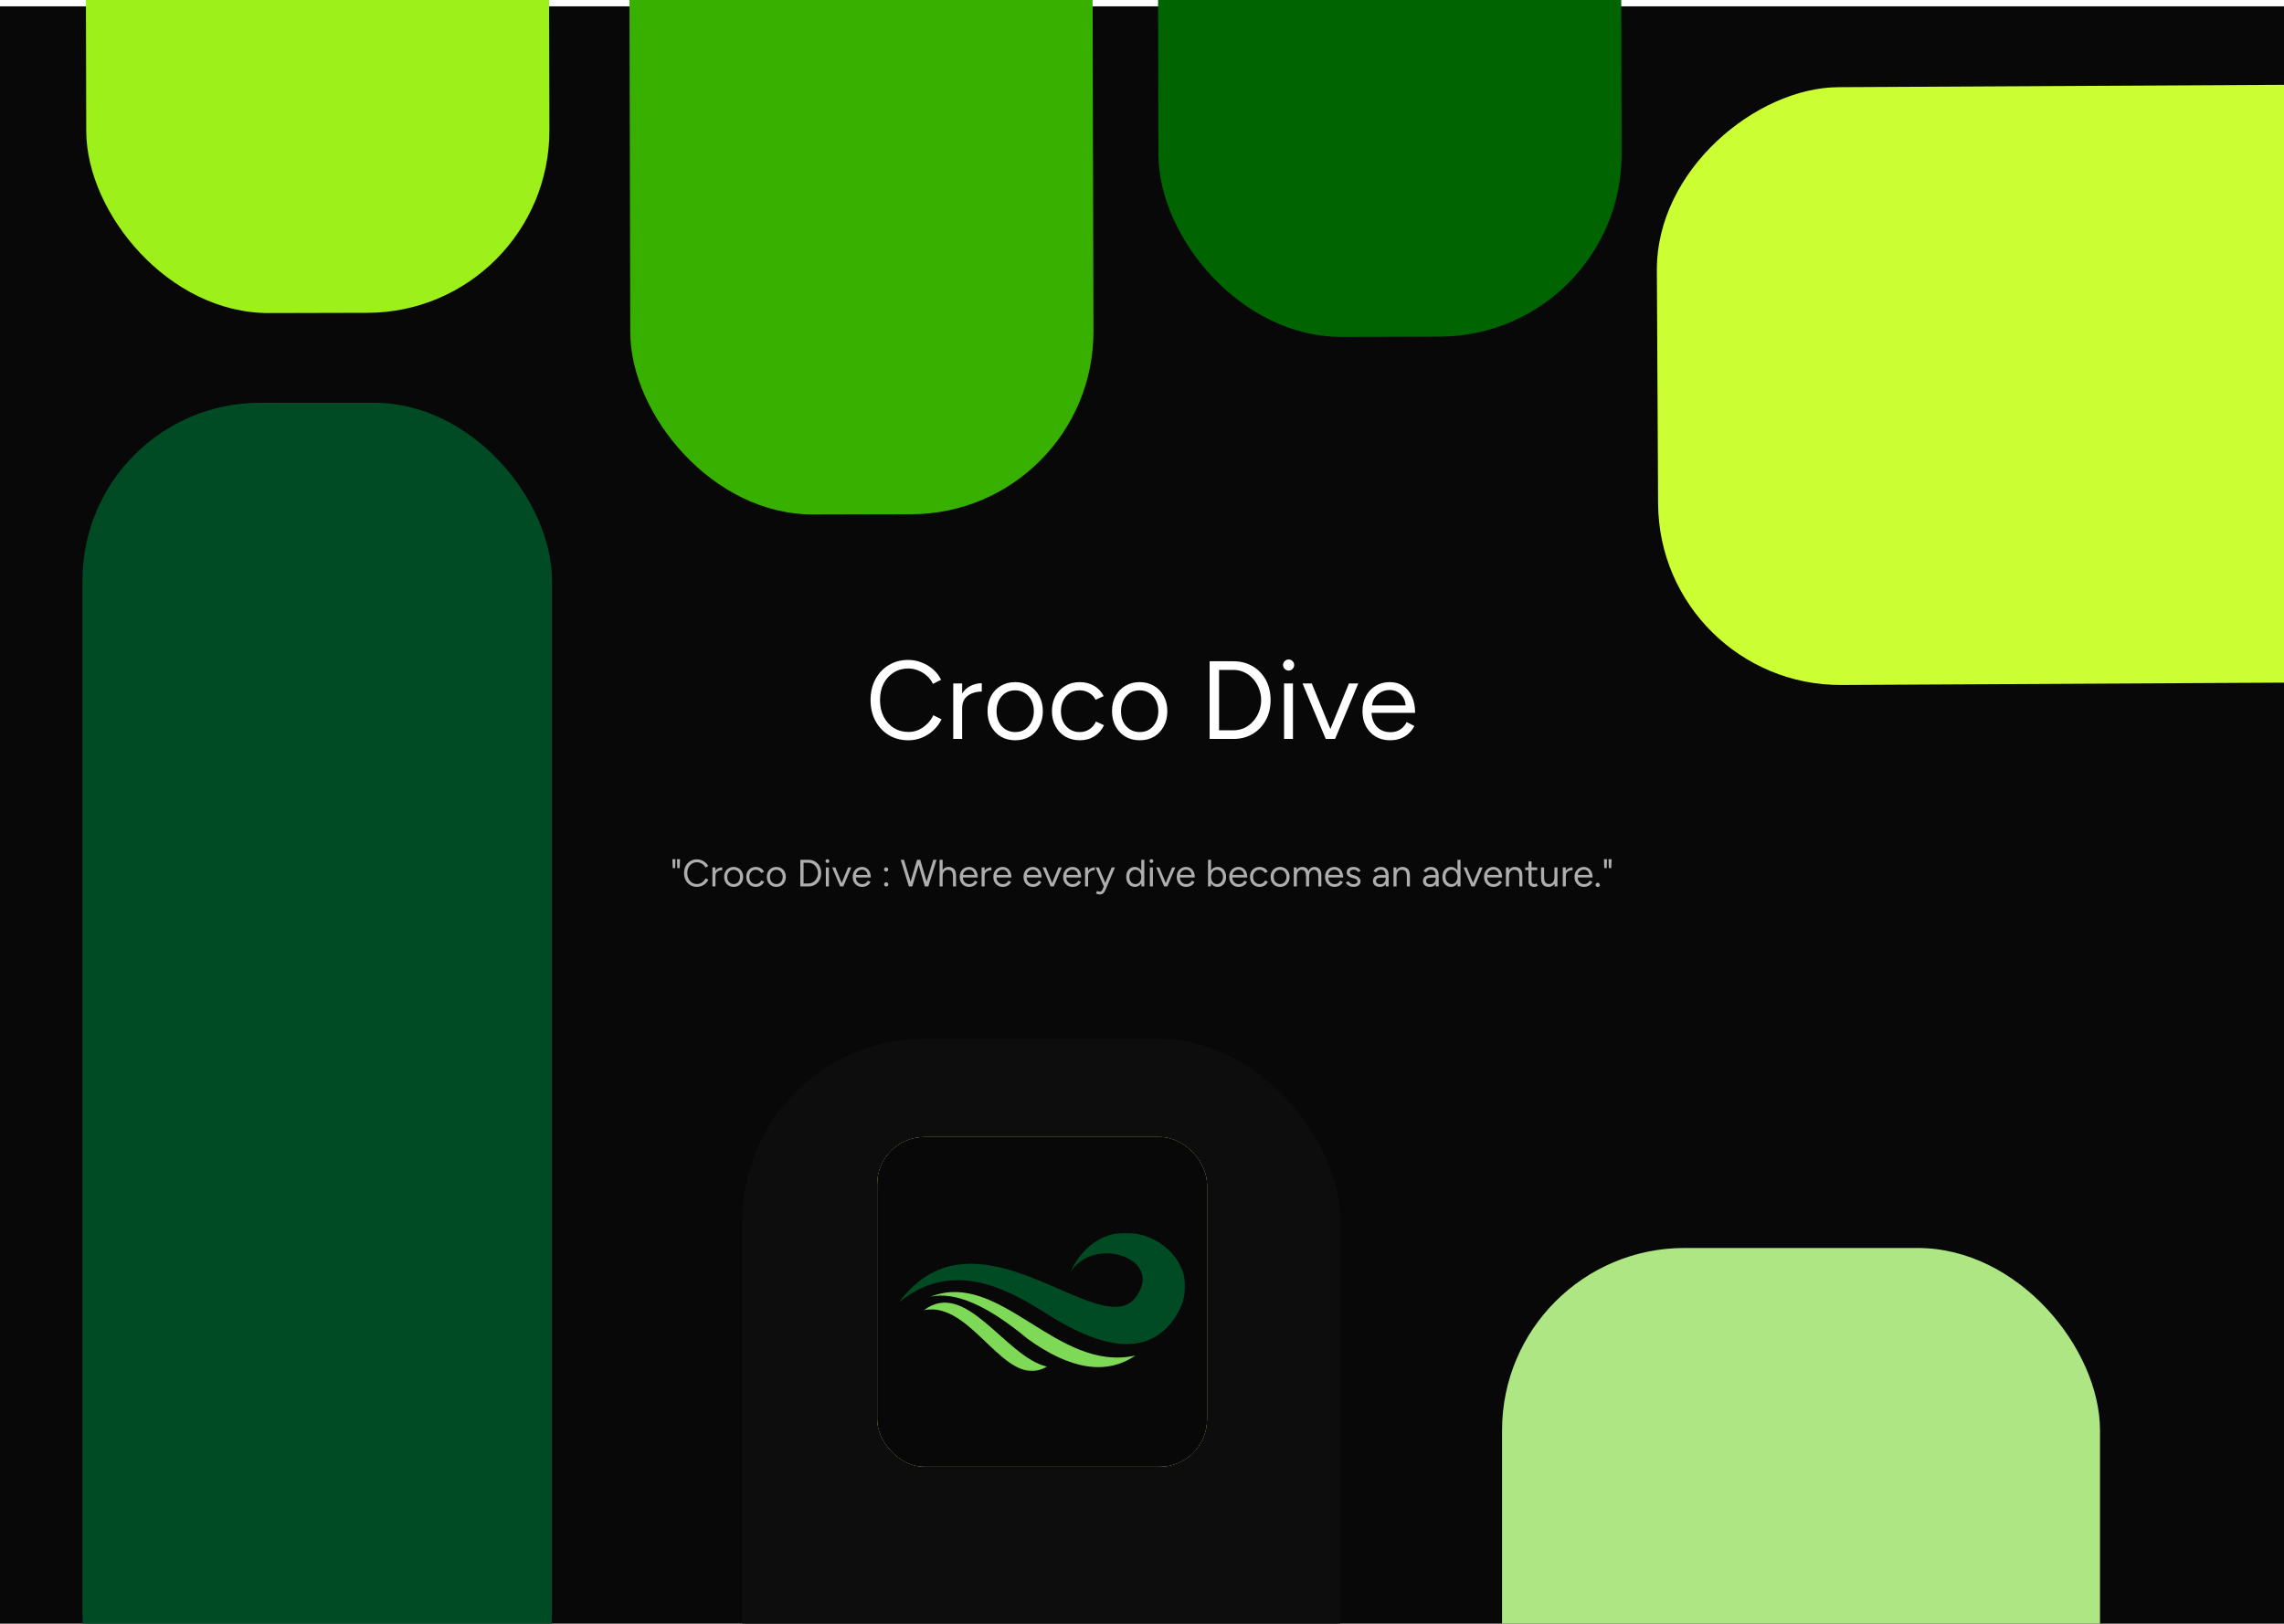 <svg width="1440" height="1024" viewBox="0 0 1440 1024" fill="none" xmlns="http://www.w3.org/2000/svg">
<g clip-path="url(#clip0_1_128)">
<rect width="1440" height="1024" fill="white"/>
<g filter="url(#filter0_d_1_128)">
<rect width="1440" height="1096" fill="#080808"/>
</g>
<g filter="url(#filter1_d_1_128)">
<rect x="52" y="250" width="296" height="876" rx="112" fill="#004B23"/>
</g>
<g filter="url(#filter2_d_1_128)">
<rect x="468" y="651" width="377" height="585" rx="115" fill="#0D0D0D"/>
</g>
<g filter="url(#filter3_d_1_128)">
<rect x="947" y="783" width="377" height="496" rx="115" fill="#AEE683"/>
</g>
<g filter="url(#filter4_d_1_128)">
<rect x="1046" y="428.583" width="377" height="675" rx="115" transform="rotate(-90.305 1046 428.583)" fill="#CCFF33"/>
</g>
<g filter="url(#filter5_d_1_128)">
<rect x="346.668" y="192.998" width="292.009" height="675" rx="115" transform="rotate(179.859 346.668 192.998)" fill="#9EF01A"/>
</g>
<g filter="url(#filter6_d_1_128)">
<rect x="689.668" y="319.998" width="292.009" height="675" rx="115" transform="rotate(179.859 689.668 319.998)" fill="#38B000"/>
</g>
<g filter="url(#filter7_d_1_128)">
<rect x="1022.67" y="207.998" width="292.009" height="675" rx="115" transform="rotate(179.859 1022.67 207.998)" fill="#006400"/>
</g>
<path d="M572.809 466.84C568.143 466.84 564.013 465.767 560.419 463.62C556.826 461.427 554.003 458.44 551.949 454.66C549.896 450.833 548.869 446.447 548.869 441.5C548.869 436.553 549.873 432.19 551.879 428.41C553.933 424.583 556.733 421.597 560.279 419.45C563.873 417.257 567.979 416.16 572.599 416.16C575.539 416.16 578.363 416.697 581.069 417.77C583.776 418.797 586.203 420.267 588.349 422.18C590.496 424.047 592.153 426.217 593.319 428.69L588.209 431.28C587.276 429.32 585.993 427.617 584.359 426.17C582.726 424.723 580.906 423.603 578.899 422.81C576.893 421.97 574.793 421.55 572.599 421.55C569.193 421.55 566.136 422.413 563.429 424.14C560.723 425.82 558.599 428.153 557.059 431.14C555.566 434.127 554.819 437.58 554.819 441.5C554.819 445.42 555.589 448.897 557.129 451.93C558.669 454.963 560.793 457.343 563.499 459.07C566.253 460.75 569.356 461.59 572.809 461.59C575.049 461.59 577.173 461.147 579.179 460.26C581.186 459.327 582.983 458.067 584.569 456.48C586.203 454.893 587.486 453.073 588.419 451.02L593.599 453.61C592.386 456.177 590.706 458.463 588.559 460.47C586.459 462.477 584.033 464.04 581.279 465.16C578.573 466.28 575.749 466.84 572.809 466.84ZM604.079 447.03C604.079 443.25 604.802 440.193 606.249 437.86C607.695 435.48 609.539 433.73 611.779 432.61C614.065 431.443 616.469 430.86 618.989 430.86V436.11C616.935 436.11 614.952 436.46 613.039 437.16C611.172 437.813 609.632 438.91 608.419 440.45C607.205 441.99 606.599 444.09 606.599 446.75L604.079 447.03ZM600.999 466V431H606.599V466H600.999ZM640.121 466.84C636.714 466.84 633.681 466.07 631.021 464.53C628.408 462.943 626.354 460.773 624.861 458.02C623.368 455.267 622.621 452.093 622.621 448.5C622.621 444.907 623.344 441.733 624.791 438.98C626.284 436.227 628.338 434.08 630.951 432.54C633.611 430.953 636.621 430.16 639.981 430.16C643.434 430.16 646.468 430.953 649.081 432.54C651.741 434.08 653.794 436.227 655.241 438.98C656.734 441.733 657.481 444.907 657.481 448.5C657.481 452.093 656.734 455.267 655.241 458.02C653.794 460.773 651.764 462.943 649.151 464.53C646.538 466.07 643.528 466.84 640.121 466.84ZM640.121 461.66C642.454 461.66 644.484 461.1 646.211 459.98C647.938 458.86 649.291 457.32 650.271 455.36C651.298 453.4 651.811 451.113 651.811 448.5C651.811 445.887 651.298 443.6 650.271 441.64C649.291 439.68 647.914 438.14 646.141 437.02C644.368 435.9 642.314 435.34 639.981 435.34C637.694 435.34 635.664 435.9 633.891 437.02C632.164 438.14 630.788 439.68 629.761 441.64C628.781 443.6 628.291 445.887 628.291 448.5C628.291 451.067 628.781 453.353 629.761 455.36C630.788 457.32 632.188 458.86 633.961 459.98C635.781 461.1 637.834 461.66 640.121 461.66ZM680.866 466.84C677.413 466.84 674.356 466.07 671.696 464.53C669.036 462.943 666.96 460.773 665.466 458.02C663.973 455.267 663.226 452.093 663.226 448.5C663.226 444.907 663.95 441.733 665.396 438.98C666.89 436.227 668.966 434.08 671.626 432.54C674.286 430.953 677.32 430.16 680.726 430.16C684.086 430.16 687.096 430.93 689.756 432.47C692.416 434.01 694.446 436.18 695.846 438.98L690.736 441.29C689.803 439.423 688.45 437.977 686.676 436.95C684.903 435.877 682.873 435.34 680.586 435.34C678.3 435.34 676.27 435.9 674.496 437.02C672.77 438.14 671.393 439.703 670.366 441.71C669.386 443.67 668.896 445.933 668.896 448.5C668.896 451.067 669.386 453.353 670.366 455.36C671.393 457.32 672.793 458.86 674.566 459.98C676.386 461.1 678.44 461.66 680.726 461.66C683.013 461.66 685.043 461.077 686.816 459.91C688.636 458.743 690.013 457.11 690.946 455.01L696.056 457.32C694.656 460.307 692.626 462.64 689.966 464.32C687.306 466 684.273 466.84 680.866 466.84ZM718.598 466.84C715.191 466.84 712.158 466.07 709.498 464.53C706.884 462.943 704.831 460.773 703.338 458.02C701.844 455.267 701.098 452.093 701.098 448.5C701.098 444.907 701.821 441.733 703.268 438.98C704.761 436.227 706.814 434.08 709.428 432.54C712.088 430.953 715.098 430.16 718.458 430.16C721.911 430.16 724.944 430.953 727.558 432.54C730.218 434.08 732.271 436.227 733.718 438.98C735.211 441.733 735.958 444.907 735.958 448.5C735.958 452.093 735.211 455.267 733.718 458.02C732.271 460.773 730.241 462.943 727.628 464.53C725.014 466.07 722.004 466.84 718.598 466.84ZM718.598 461.66C720.931 461.66 722.961 461.1 724.688 459.98C726.414 458.86 727.768 457.32 728.748 455.36C729.774 453.4 730.288 451.113 730.288 448.5C730.288 445.887 729.774 443.6 728.748 441.64C727.768 439.68 726.391 438.14 724.618 437.02C722.844 435.9 720.791 435.34 718.458 435.34C716.171 435.34 714.141 435.9 712.368 437.02C710.641 438.14 709.264 439.68 708.238 441.64C707.258 443.6 706.768 445.887 706.768 448.5C706.768 451.067 707.258 453.353 708.238 455.36C709.264 457.32 710.664 458.86 712.438 459.98C714.258 461.1 716.311 461.66 718.598 461.66ZM762.638 466V417H777.548C782.168 417 786.228 418.05 789.728 420.15C793.275 422.203 796.051 425.073 798.058 428.76C800.065 432.447 801.068 436.693 801.068 441.5C801.068 446.26 800.065 450.483 798.058 454.17C796.051 457.857 793.275 460.75 789.728 462.85C786.228 464.95 782.168 466 777.548 466H762.638ZM768.588 460.54H777.548C780.021 460.54 782.308 460.073 784.408 459.14C786.508 458.16 788.351 456.783 789.938 455.01C791.571 453.237 792.831 451.207 793.718 448.92C794.651 446.587 795.118 444.113 795.118 441.5C795.118 438.887 794.651 436.437 793.718 434.15C792.831 431.817 791.571 429.763 789.938 427.99C788.351 426.217 786.508 424.863 784.408 423.93C782.308 422.95 780.021 422.46 777.548 422.46H768.588V460.54ZM809.571 466V431H815.171V466H809.571ZM812.441 422.88C811.508 422.88 810.691 422.53 809.991 421.83C809.291 421.13 808.941 420.313 808.941 419.38C808.941 418.4 809.291 417.583 809.991 416.93C810.691 416.23 811.508 415.88 812.441 415.88C813.421 415.88 814.238 416.23 814.891 416.93C815.591 417.583 815.941 418.4 815.941 419.38C815.941 420.313 815.591 421.13 814.891 421.83C814.238 422.53 813.421 422.88 812.441 422.88ZM836.201 466L850.481 431H856.361L841.731 466H836.201ZM835.851 466L821.221 431H827.031L841.311 466H835.851ZM876.368 466.84C872.961 466.84 869.951 466.07 867.338 464.53C864.724 462.943 862.671 460.773 861.178 458.02C859.731 455.267 859.008 452.093 859.008 448.5C859.008 444.907 859.731 441.733 861.178 438.98C862.671 436.227 864.701 434.08 867.268 432.54C869.881 430.953 872.868 430.16 876.228 430.16C879.494 430.16 882.318 430.977 884.698 432.61C887.078 434.197 888.921 436.437 890.228 439.33C891.534 442.223 892.188 445.63 892.188 449.55H863.278L864.678 448.36C864.678 451.16 865.168 453.563 866.148 455.57C867.174 457.577 868.598 459.117 870.418 460.19C872.238 461.217 874.314 461.73 876.648 461.73C879.121 461.73 881.198 461.147 882.878 459.98C884.604 458.813 885.934 457.273 886.868 455.36L891.698 457.81C890.811 459.63 889.621 461.217 888.128 462.57C886.681 463.923 884.954 464.973 882.948 465.72C880.988 466.467 878.794 466.84 876.368 466.84ZM865.028 445.98L863.558 444.86H887.708L886.238 446.05C886.238 443.81 885.794 441.873 884.908 440.24C884.021 438.607 882.831 437.347 881.338 436.46C879.844 435.573 878.118 435.13 876.158 435.13C874.244 435.13 872.424 435.573 870.698 436.46C869.018 437.347 867.641 438.607 866.568 440.24C865.541 441.827 865.028 443.74 865.028 445.98Z" fill="white"/>
<path d="M424.128 547.432L423.936 541.816H425.856L425.664 547.432H424.128ZM427.008 547.432L426.816 541.816H428.736L428.544 547.432H427.008ZM439.496 559.288C437.896 559.288 436.48 558.92 435.248 558.184C434.016 557.432 433.048 556.408 432.344 555.112C431.64 553.8 431.288 552.296 431.288 550.6C431.288 548.904 431.632 547.408 432.32 546.112C433.024 544.8 433.984 543.776 435.2 543.04C436.432 542.288 437.84 541.912 439.424 541.912C440.432 541.912 441.4 542.096 442.328 542.464C443.256 542.816 444.088 543.32 444.824 543.976C445.56 544.616 446.128 545.36 446.528 546.208L444.776 547.096C444.456 546.424 444.016 545.84 443.456 545.344C442.896 544.848 442.272 544.464 441.584 544.192C440.896 543.904 440.176 543.76 439.424 543.76C438.256 543.76 437.208 544.056 436.28 544.648C435.352 545.224 434.624 546.024 434.096 547.048C433.584 548.072 433.328 549.256 433.328 550.6C433.328 551.944 433.592 553.136 434.12 554.176C434.648 555.216 435.376 556.032 436.304 556.624C437.248 557.2 438.312 557.488 439.496 557.488C440.264 557.488 440.992 557.336 441.68 557.032C442.368 556.712 442.984 556.28 443.528 555.736C444.088 555.192 444.528 554.568 444.848 553.864L446.624 554.752C446.208 555.632 445.632 556.416 444.896 557.104C444.176 557.792 443.344 558.328 442.4 558.712C441.472 559.096 440.504 559.288 439.496 559.288ZM450.216 552.496C450.216 551.2 450.464 550.152 450.96 549.352C451.456 548.536 452.088 547.936 452.856 547.552C453.64 547.152 454.464 546.952 455.328 546.952V548.752C454.624 548.752 453.944 548.872 453.288 549.112C452.648 549.336 452.12 549.712 451.704 550.24C451.288 550.768 451.08 551.488 451.08 552.4L450.216 552.496ZM449.16 559V547H451.08V559H449.16ZM462.574 559.288C461.406 559.288 460.366 559.024 459.454 558.496C458.558 557.952 457.854 557.208 457.342 556.264C456.83 555.32 456.574 554.232 456.574 553C456.574 551.768 456.822 550.68 457.318 549.736C457.83 548.792 458.534 548.056 459.43 547.528C460.342 546.984 461.374 546.712 462.526 546.712C463.71 546.712 464.75 546.984 465.646 547.528C466.558 548.056 467.262 548.792 467.758 549.736C468.27 550.68 468.526 551.768 468.526 553C468.526 554.232 468.27 555.32 467.758 556.264C467.262 557.208 466.566 557.952 465.67 558.496C464.774 559.024 463.742 559.288 462.574 559.288ZM462.574 557.512C463.374 557.512 464.07 557.32 464.662 556.936C465.254 556.552 465.718 556.024 466.054 555.352C466.406 554.68 466.582 553.896 466.582 553C466.582 552.104 466.406 551.32 466.054 550.648C465.718 549.976 465.246 549.448 464.638 549.064C464.03 548.68 463.326 548.488 462.526 548.488C461.742 548.488 461.046 548.68 460.438 549.064C459.846 549.448 459.374 549.976 459.022 550.648C458.686 551.32 458.518 552.104 458.518 553C458.518 553.88 458.686 554.664 459.022 555.352C459.374 556.024 459.854 556.552 460.462 556.936C461.086 557.32 461.79 557.512 462.574 557.512ZM476.544 559.288C475.36 559.288 474.312 559.024 473.4 558.496C472.488 557.952 471.776 557.208 471.264 556.264C470.752 555.32 470.496 554.232 470.496 553C470.496 551.768 470.744 550.68 471.24 549.736C471.752 548.792 472.464 548.056 473.376 547.528C474.288 546.984 475.328 546.712 476.496 546.712C477.648 546.712 478.68 546.976 479.592 547.504C480.504 548.032 481.2 548.776 481.68 549.736L479.928 550.528C479.608 549.888 479.144 549.392 478.536 549.04C477.928 548.672 477.232 548.488 476.448 548.488C475.664 548.488 474.968 548.68 474.36 549.064C473.768 549.448 473.296 549.984 472.944 550.672C472.608 551.344 472.44 552.12 472.44 553C472.44 553.88 472.608 554.664 472.944 555.352C473.296 556.024 473.776 556.552 474.384 556.936C475.008 557.32 475.712 557.512 476.496 557.512C477.28 557.512 477.976 557.312 478.584 556.912C479.208 556.512 479.68 555.952 480 555.232L481.752 556.024C481.272 557.048 480.576 557.848 479.664 558.424C478.752 559 477.712 559.288 476.544 559.288ZM489.48 559.288C488.312 559.288 487.272 559.024 486.36 558.496C485.464 557.952 484.76 557.208 484.248 556.264C483.736 555.32 483.48 554.232 483.48 553C483.48 551.768 483.728 550.68 484.224 549.736C484.736 548.792 485.44 548.056 486.336 547.528C487.248 546.984 488.28 546.712 489.432 546.712C490.616 546.712 491.656 546.984 492.552 547.528C493.464 548.056 494.168 548.792 494.664 549.736C495.176 550.68 495.432 551.768 495.432 553C495.432 554.232 495.176 555.32 494.664 556.264C494.168 557.208 493.472 557.952 492.576 558.496C491.68 559.024 490.648 559.288 489.48 559.288ZM489.48 557.512C490.28 557.512 490.976 557.32 491.568 556.936C492.16 556.552 492.624 556.024 492.96 555.352C493.312 554.68 493.488 553.896 493.488 553C493.488 552.104 493.312 551.32 492.96 550.648C492.624 549.976 492.152 549.448 491.544 549.064C490.936 548.68 490.232 548.488 489.432 548.488C488.648 548.488 487.952 548.68 487.344 549.064C486.752 549.448 486.28 549.976 485.928 550.648C485.592 551.32 485.424 552.104 485.424 553C485.424 553.88 485.592 554.664 485.928 555.352C486.28 556.024 486.76 556.552 487.368 556.936C487.992 557.32 488.696 557.512 489.48 557.512ZM504.58 559V542.2H509.692C511.276 542.2 512.668 542.56 513.868 543.28C515.084 543.984 516.036 544.968 516.724 546.232C517.412 547.496 517.756 548.952 517.756 550.6C517.756 552.232 517.412 553.68 516.724 554.944C516.036 556.208 515.084 557.2 513.868 557.92C512.668 558.64 511.276 559 509.692 559H504.58ZM506.62 557.128H509.692C510.54 557.128 511.324 556.968 512.044 556.648C512.764 556.312 513.396 555.84 513.94 555.232C514.5 554.624 514.932 553.928 515.236 553.144C515.556 552.344 515.716 551.496 515.716 550.6C515.716 549.704 515.556 548.864 515.236 548.08C514.932 547.28 514.5 546.576 513.94 545.968C513.396 545.36 512.764 544.896 512.044 544.576C511.324 544.24 510.54 544.072 509.692 544.072H506.62V557.128ZM520.671 559V547H522.591V559H520.671ZM521.655 544.216C521.335 544.216 521.055 544.096 520.815 543.856C520.575 543.616 520.455 543.336 520.455 543.016C520.455 542.68 520.575 542.4 520.815 542.176C521.055 541.936 521.335 541.816 521.655 541.816C521.991 541.816 522.271 541.936 522.495 542.176C522.735 542.4 522.855 542.68 522.855 543.016C522.855 543.336 522.735 543.616 522.495 543.856C522.271 544.096 521.991 544.216 521.655 544.216ZM529.801 559L534.697 547H536.713L531.697 559H529.801ZM529.681 559L524.665 547H526.657L531.553 559H529.681ZM543.573 559.288C542.405 559.288 541.373 559.024 540.477 558.496C539.581 557.952 538.877 557.208 538.365 556.264C537.869 555.32 537.621 554.232 537.621 553C537.621 551.768 537.869 550.68 538.365 549.736C538.877 548.792 539.573 548.056 540.453 547.528C541.349 546.984 542.373 546.712 543.525 546.712C544.645 546.712 545.613 546.992 546.429 547.552C547.245 548.096 547.877 548.864 548.325 549.856C548.773 550.848 548.997 552.016 548.997 553.36H539.085L539.565 552.952C539.565 553.912 539.733 554.736 540.069 555.424C540.421 556.112 540.909 556.64 541.533 557.008C542.157 557.36 542.869 557.536 543.669 557.536C544.517 557.536 545.229 557.336 545.805 556.936C546.397 556.536 546.853 556.008 547.173 555.352L548.829 556.192C548.525 556.816 548.117 557.36 547.605 557.824C547.109 558.288 546.517 558.648 545.829 558.904C545.157 559.16 544.405 559.288 543.573 559.288ZM539.685 552.136L539.181 551.752H547.461L546.957 552.16C546.957 551.392 546.805 550.728 546.501 550.168C546.197 549.608 545.789 549.176 545.277 548.872C544.765 548.568 544.173 548.416 543.501 548.416C542.845 548.416 542.221 548.568 541.629 548.872C541.053 549.176 540.581 549.608 540.213 550.168C539.861 550.712 539.685 551.368 539.685 552.136ZM558.692 549.616C558.324 549.616 558.004 549.488 557.732 549.232C557.476 548.976 557.348 548.664 557.348 548.296C557.348 547.928 557.476 547.616 557.732 547.36C558.004 547.088 558.324 546.952 558.692 546.952C559.044 546.952 559.348 547.088 559.604 547.36C559.876 547.616 560.012 547.928 560.012 548.296C560.012 548.664 559.876 548.976 559.604 549.232C559.348 549.488 559.044 549.616 558.692 549.616ZM558.716 559.048C558.348 559.048 558.036 558.92 557.78 558.664C557.524 558.392 557.396 558.072 557.396 557.704C557.396 557.336 557.524 557.024 557.78 556.768C558.036 556.512 558.348 556.384 558.716 556.384C559.084 556.384 559.396 556.512 559.652 556.768C559.924 557.024 560.06 557.336 560.06 557.704C560.06 558.072 559.924 558.392 559.652 558.664C559.396 558.92 559.084 559.048 558.716 559.048ZM583.244 559L588.428 542.2H590.468L585.26 559H583.244ZM573.02 559L567.884 542.2H569.924L575.012 559H573.02ZM573.236 559L578.18 542.2H580.124L575.18 559H573.236ZM583.076 559L578.252 542.2H580.196L585.092 559H583.076ZM592.387 559V542.2H594.307V559H592.387ZM600.835 559V552.856H602.755V559H600.835ZM600.835 552.856C600.835 551.672 600.691 550.768 600.403 550.144C600.131 549.52 599.755 549.096 599.275 548.872C598.795 548.632 598.251 548.512 597.643 548.512C596.587 548.512 595.763 548.888 595.171 549.64C594.595 550.376 594.307 551.424 594.307 552.784H593.371C593.371 551.52 593.555 550.432 593.923 549.52C594.307 548.608 594.851 547.912 595.555 547.432C596.259 546.952 597.107 546.712 598.099 546.712C599.027 546.712 599.843 546.904 600.547 547.288C601.251 547.656 601.795 548.248 602.179 549.064C602.579 549.88 602.771 550.952 602.755 552.28V552.856H600.835ZM611.026 559.288C609.858 559.288 608.826 559.024 607.93 558.496C607.034 557.952 606.33 557.208 605.818 556.264C605.322 555.32 605.074 554.232 605.074 553C605.074 551.768 605.322 550.68 605.818 549.736C606.33 548.792 607.026 548.056 607.906 547.528C608.802 546.984 609.826 546.712 610.978 546.712C612.098 546.712 613.066 546.992 613.882 547.552C614.698 548.096 615.33 548.864 615.778 549.856C616.226 550.848 616.45 552.016 616.45 553.36H606.538L607.018 552.952C607.018 553.912 607.186 554.736 607.522 555.424C607.874 556.112 608.362 556.64 608.986 557.008C609.61 557.36 610.322 557.536 611.122 557.536C611.97 557.536 612.682 557.336 613.258 556.936C613.85 556.536 614.306 556.008 614.626 555.352L616.282 556.192C615.978 556.816 615.57 557.36 615.058 557.824C614.562 558.288 613.97 558.648 613.282 558.904C612.61 559.16 611.858 559.288 611.026 559.288ZM607.138 552.136L606.634 551.752H614.914L614.41 552.16C614.41 551.392 614.258 550.728 613.954 550.168C613.65 549.608 613.242 549.176 612.73 548.872C612.218 548.568 611.626 548.416 610.954 548.416C610.298 548.416 609.674 548.568 609.082 548.872C608.506 549.176 608.034 549.608 607.666 550.168C607.314 550.712 607.138 551.368 607.138 552.136ZM619.927 552.496C619.927 551.2 620.175 550.152 620.671 549.352C621.167 548.536 621.799 547.936 622.567 547.552C623.351 547.152 624.175 546.952 625.039 546.952V548.752C624.335 548.752 623.655 548.872 622.999 549.112C622.359 549.336 621.831 549.712 621.415 550.24C620.999 550.768 620.791 551.488 620.791 552.4L619.927 552.496ZM618.871 559V547H620.791V559H618.871ZM632.237 559.288C631.069 559.288 630.037 559.024 629.141 558.496C628.245 557.952 627.541 557.208 627.029 556.264C626.533 555.32 626.285 554.232 626.285 553C626.285 551.768 626.533 550.68 627.029 549.736C627.541 548.792 628.237 548.056 629.117 547.528C630.013 546.984 631.037 546.712 632.189 546.712C633.309 546.712 634.277 546.992 635.093 547.552C635.909 548.096 636.541 548.864 636.989 549.856C637.437 550.848 637.661 552.016 637.661 553.36H627.749L628.229 552.952C628.229 553.912 628.397 554.736 628.733 555.424C629.085 556.112 629.573 556.64 630.197 557.008C630.821 557.36 631.533 557.536 632.333 557.536C633.181 557.536 633.893 557.336 634.469 556.936C635.061 556.536 635.517 556.008 635.837 555.352L637.493 556.192C637.189 556.816 636.781 557.36 636.269 557.824C635.773 558.288 635.181 558.648 634.493 558.904C633.821 559.16 633.069 559.288 632.237 559.288ZM628.349 552.136L627.845 551.752H636.125L635.621 552.16C635.621 551.392 635.469 550.728 635.165 550.168C634.861 549.608 634.453 549.176 633.941 548.872C633.429 548.568 632.837 548.416 632.165 548.416C631.509 548.416 630.885 548.568 630.293 548.872C629.717 549.176 629.245 549.608 628.877 550.168C628.525 550.712 628.349 551.368 628.349 552.136ZM651.268 559.288C650.1 559.288 649.068 559.024 648.172 558.496C647.276 557.952 646.572 557.208 646.06 556.264C645.564 555.32 645.316 554.232 645.316 553C645.316 551.768 645.564 550.68 646.06 549.736C646.572 548.792 647.268 548.056 648.148 547.528C649.044 546.984 650.068 546.712 651.22 546.712C652.34 546.712 653.308 546.992 654.124 547.552C654.94 548.096 655.572 548.864 656.02 549.856C656.468 550.848 656.692 552.016 656.692 553.36H646.78L647.26 552.952C647.26 553.912 647.428 554.736 647.764 555.424C648.116 556.112 648.604 556.64 649.228 557.008C649.852 557.36 650.564 557.536 651.364 557.536C652.212 557.536 652.924 557.336 653.5 556.936C654.092 556.536 654.548 556.008 654.868 555.352L656.524 556.192C656.22 556.816 655.812 557.36 655.3 557.824C654.804 558.288 654.212 558.648 653.524 558.904C652.852 559.16 652.1 559.288 651.268 559.288ZM647.38 552.136L646.876 551.752H655.156L654.652 552.16C654.652 551.392 654.5 550.728 654.196 550.168C653.892 549.608 653.484 549.176 652.972 548.872C652.46 548.568 651.868 548.416 651.196 548.416C650.54 548.416 649.916 548.568 649.324 548.872C648.748 549.176 648.276 549.608 647.908 550.168C647.556 550.712 647.38 551.368 647.38 552.136ZM662.481 559L667.377 547H669.393L664.377 559H662.481ZM662.361 559L657.345 547H659.337L664.233 559H662.361ZM676.252 559.288C675.084 559.288 674.052 559.024 673.156 558.496C672.26 557.952 671.556 557.208 671.044 556.264C670.548 555.32 670.3 554.232 670.3 553C670.3 551.768 670.548 550.68 671.044 549.736C671.556 548.792 672.252 548.056 673.132 547.528C674.028 546.984 675.052 546.712 676.204 546.712C677.324 546.712 678.292 546.992 679.108 547.552C679.924 548.096 680.556 548.864 681.004 549.856C681.452 550.848 681.676 552.016 681.676 553.36H671.764L672.244 552.952C672.244 553.912 672.412 554.736 672.748 555.424C673.1 556.112 673.588 556.64 674.212 557.008C674.836 557.36 675.548 557.536 676.348 557.536C677.196 557.536 677.908 557.336 678.484 556.936C679.076 556.536 679.532 556.008 679.852 555.352L681.508 556.192C681.204 556.816 680.796 557.36 680.284 557.824C679.788 558.288 679.196 558.648 678.508 558.904C677.836 559.16 677.084 559.288 676.252 559.288ZM672.364 552.136L671.86 551.752H680.14L679.636 552.16C679.636 551.392 679.484 550.728 679.18 550.168C678.876 549.608 678.468 549.176 677.956 548.872C677.444 548.568 676.852 548.416 676.18 548.416C675.524 548.416 674.9 548.568 674.308 548.872C673.732 549.176 673.26 549.608 672.892 550.168C672.54 550.712 672.364 551.368 672.364 552.136ZM685.154 552.496C685.154 551.2 685.402 550.152 685.898 549.352C686.394 548.536 687.026 547.936 687.794 547.552C688.578 547.152 689.402 546.952 690.266 546.952V548.752C689.562 548.752 688.882 548.872 688.226 549.112C687.586 549.336 687.058 549.712 686.642 550.24C686.226 550.768 686.018 551.488 686.018 552.4L685.154 552.496ZM684.098 559V547H686.018V559H684.098ZM693.287 564.088C692.983 564.088 692.631 564.024 692.231 563.896C691.831 563.784 691.407 563.632 690.959 563.44L691.679 561.832C692.047 561.992 692.367 562.112 692.639 562.192C692.927 562.272 693.151 562.312 693.311 562.312C693.743 562.312 694.095 562.192 694.367 561.952C694.655 561.728 694.895 561.4 695.087 560.968L696.455 557.704L700.895 547H702.959L697.199 560.68C696.895 561.384 696.575 561.992 696.239 562.504C695.919 563.016 695.527 563.408 695.063 563.68C694.599 563.952 694.007 564.088 693.287 564.088ZM695.927 559L690.743 547H692.783L697.247 557.68L697.823 559H695.927ZM719.65 559L719.554 556.768V542.2H721.474V559H719.65ZM715.498 559.288C714.426 559.288 713.482 559.024 712.666 558.496C711.85 557.968 711.21 557.232 710.746 556.288C710.298 555.328 710.074 554.232 710.074 553C710.074 551.752 710.298 550.656 710.746 549.712C711.21 548.768 711.85 548.032 712.666 547.504C713.482 546.976 714.426 546.712 715.498 546.712C716.506 546.712 717.386 546.976 718.138 547.504C718.906 548.032 719.498 548.768 719.914 549.712C720.33 550.656 720.538 551.752 720.538 553C720.538 554.232 720.33 555.328 719.914 556.288C719.498 557.232 718.906 557.968 718.138 558.496C717.386 559.024 716.506 559.288 715.498 559.288ZM715.93 557.536C716.634 557.536 717.258 557.344 717.802 556.96C718.346 556.576 718.77 556.04 719.074 555.352C719.394 554.664 719.554 553.88 719.554 553C719.554 552.12 719.394 551.336 719.074 550.648C718.77 549.96 718.346 549.424 717.802 549.04C717.258 548.656 716.626 548.464 715.906 548.464C715.154 548.464 714.482 548.656 713.89 549.04C713.314 549.424 712.858 549.96 712.522 550.648C712.186 551.336 712.018 552.12 712.018 553C712.018 553.88 712.186 554.664 712.522 555.352C712.858 556.04 713.322 556.576 713.914 556.96C714.506 557.344 715.178 557.536 715.93 557.536ZM724.952 559V547H726.872V559H724.952ZM725.936 544.216C725.616 544.216 725.336 544.096 725.096 543.856C724.856 543.616 724.736 543.336 724.736 543.016C724.736 542.68 724.856 542.4 725.096 542.176C725.336 541.936 725.616 541.816 725.936 541.816C726.272 541.816 726.552 541.936 726.776 542.176C727.016 542.4 727.136 542.68 727.136 543.016C727.136 543.336 727.016 543.616 726.776 543.856C726.552 544.096 726.272 544.216 725.936 544.216ZM734.082 559L738.978 547H740.994L735.978 559H734.082ZM733.962 559L728.946 547H730.938L735.834 559H733.962ZM747.854 559.288C746.686 559.288 745.654 559.024 744.758 558.496C743.862 557.952 743.158 557.208 742.646 556.264C742.15 555.32 741.902 554.232 741.902 553C741.902 551.768 742.15 550.68 742.646 549.736C743.158 548.792 743.854 548.056 744.734 547.528C745.63 546.984 746.654 546.712 747.806 546.712C748.926 546.712 749.894 546.992 750.71 547.552C751.526 548.096 752.158 548.864 752.606 549.856C753.054 550.848 753.278 552.016 753.278 553.36H743.366L743.846 552.952C743.846 553.912 744.014 554.736 744.35 555.424C744.702 556.112 745.19 556.64 745.814 557.008C746.438 557.36 747.15 557.536 747.95 557.536C748.798 557.536 749.51 557.336 750.086 556.936C750.678 556.536 751.134 556.008 751.454 555.352L753.11 556.192C752.806 556.816 752.398 557.36 751.886 557.824C751.39 558.288 750.798 558.648 750.11 558.904C749.438 559.16 748.686 559.288 747.854 559.288ZM743.966 552.136L743.462 551.752H751.742L751.238 552.16C751.238 551.392 751.086 550.728 750.782 550.168C750.478 549.608 750.07 549.176 749.558 548.872C749.046 548.568 748.454 548.416 747.782 548.416C747.126 548.416 746.502 548.568 745.91 548.872C745.334 549.176 744.862 549.608 744.494 550.168C744.142 550.712 743.966 551.368 743.966 552.136ZM761.629 559V542.2H763.549V556.768L763.453 559H761.629ZM767.605 559.288C766.597 559.288 765.709 559.024 764.941 558.496C764.189 557.968 763.605 557.232 763.189 556.288C762.773 555.328 762.565 554.232 762.565 553C762.565 551.752 762.773 550.656 763.189 549.712C763.605 548.768 764.189 548.032 764.941 547.504C765.709 546.976 766.597 546.712 767.605 546.712C768.677 546.712 769.621 546.976 770.437 547.504C771.253 548.032 771.885 548.768 772.333 549.712C772.797 550.656 773.029 551.752 773.029 553C773.029 554.232 772.797 555.328 772.333 556.288C771.885 557.232 771.253 557.968 770.437 558.496C769.621 559.024 768.677 559.288 767.605 559.288ZM767.173 557.536C767.925 557.536 768.589 557.344 769.165 556.96C769.757 556.576 770.221 556.04 770.557 555.352C770.909 554.664 771.085 553.88 771.085 553C771.085 552.12 770.917 551.336 770.581 550.648C770.261 549.96 769.805 549.424 769.213 549.04C768.621 548.656 767.949 548.464 767.197 548.464C766.493 548.464 765.861 548.656 765.301 549.04C764.757 549.424 764.325 549.96 764.005 550.648C763.701 551.336 763.549 552.12 763.549 553C763.549 553.88 763.701 554.664 764.005 555.352C764.325 556.04 764.757 556.576 765.301 556.96C765.845 557.344 766.469 557.536 767.173 557.536ZM780.948 559.288C779.78 559.288 778.748 559.024 777.852 558.496C776.956 557.952 776.252 557.208 775.74 556.264C775.244 555.32 774.996 554.232 774.996 553C774.996 551.768 775.244 550.68 775.74 549.736C776.252 548.792 776.948 548.056 777.828 547.528C778.724 546.984 779.748 546.712 780.9 546.712C782.02 546.712 782.988 546.992 783.804 547.552C784.62 548.096 785.252 548.864 785.7 549.856C786.148 550.848 786.372 552.016 786.372 553.36H776.46L776.94 552.952C776.94 553.912 777.108 554.736 777.444 555.424C777.796 556.112 778.284 556.64 778.908 557.008C779.532 557.36 780.244 557.536 781.044 557.536C781.892 557.536 782.604 557.336 783.18 556.936C783.772 556.536 784.228 556.008 784.548 555.352L786.204 556.192C785.9 556.816 785.492 557.36 784.98 557.824C784.484 558.288 783.892 558.648 783.204 558.904C782.532 559.16 781.78 559.288 780.948 559.288ZM777.06 552.136L776.556 551.752H784.836L784.332 552.16C784.332 551.392 784.18 550.728 783.876 550.168C783.572 549.608 783.164 549.176 782.652 548.872C782.14 548.568 781.548 548.416 780.876 548.416C780.22 548.416 779.596 548.568 779.004 548.872C778.428 549.176 777.956 549.608 777.588 550.168C777.236 550.712 777.06 551.368 777.06 552.136ZM794.145 559.288C792.961 559.288 791.913 559.024 791.001 558.496C790.089 557.952 789.377 557.208 788.865 556.264C788.353 555.32 788.097 554.232 788.097 553C788.097 551.768 788.345 550.68 788.841 549.736C789.353 548.792 790.065 548.056 790.977 547.528C791.889 546.984 792.929 546.712 794.097 546.712C795.249 546.712 796.281 546.976 797.193 547.504C798.105 548.032 798.801 548.776 799.281 549.736L797.529 550.528C797.209 549.888 796.745 549.392 796.137 549.04C795.529 548.672 794.833 548.488 794.049 548.488C793.265 548.488 792.569 548.68 791.961 549.064C791.369 549.448 790.897 549.984 790.545 550.672C790.209 551.344 790.041 552.12 790.041 553C790.041 553.88 790.209 554.664 790.545 555.352C790.897 556.024 791.377 556.552 791.985 556.936C792.609 557.32 793.313 557.512 794.097 557.512C794.881 557.512 795.577 557.312 796.185 556.912C796.809 556.512 797.281 555.952 797.601 555.232L799.353 556.024C798.873 557.048 798.177 557.848 797.265 558.424C796.353 559 795.313 559.288 794.145 559.288ZM807.082 559.288C805.914 559.288 804.874 559.024 803.962 558.496C803.066 557.952 802.362 557.208 801.85 556.264C801.338 555.32 801.082 554.232 801.082 553C801.082 551.768 801.33 550.68 801.826 549.736C802.338 548.792 803.042 548.056 803.938 547.528C804.85 546.984 805.882 546.712 807.034 546.712C808.218 546.712 809.258 546.984 810.154 547.528C811.066 548.056 811.77 548.792 812.266 549.736C812.778 550.68 813.034 551.768 813.034 553C813.034 554.232 812.778 555.32 812.266 556.264C811.77 557.208 811.074 557.952 810.178 558.496C809.282 559.024 808.25 559.288 807.082 559.288ZM807.082 557.512C807.882 557.512 808.578 557.32 809.17 556.936C809.762 556.552 810.226 556.024 810.562 555.352C810.914 554.68 811.09 553.896 811.09 553C811.09 552.104 810.914 551.32 810.562 550.648C810.226 549.976 809.754 549.448 809.146 549.064C808.538 548.68 807.834 548.488 807.034 548.488C806.25 548.488 805.554 548.68 804.946 549.064C804.354 549.448 803.882 549.976 803.53 550.648C803.194 551.32 803.026 552.104 803.026 553C803.026 553.88 803.194 554.664 803.53 555.352C803.882 556.024 804.362 556.552 804.97 556.936C805.594 557.32 806.298 557.512 807.082 557.512ZM815.7 559V547H817.5L817.596 548.68C817.964 548.04 818.436 547.552 819.012 547.216C819.588 546.88 820.26 546.712 821.028 546.712C821.988 546.712 822.804 546.936 823.476 547.384C824.164 547.832 824.66 548.512 824.964 549.424C825.3 548.544 825.788 547.872 826.428 547.408C827.084 546.944 827.86 546.712 828.756 546.712C830.1 546.712 831.156 547.16 831.924 548.056C832.708 548.952 833.092 550.312 833.076 552.136V559H831.156V552.856C831.156 551.672 831.028 550.768 830.772 550.144C830.532 549.52 830.204 549.096 829.788 548.872C829.372 548.632 828.892 548.512 828.348 548.512C827.404 548.512 826.668 548.888 826.14 549.64C825.612 550.376 825.348 551.424 825.348 552.784V559H823.428V552.856C823.428 551.672 823.3 550.768 823.044 550.144C822.804 549.52 822.468 549.096 822.036 548.872C821.62 548.632 821.14 548.512 820.596 548.512C819.668 548.512 818.94 548.888 818.412 549.64C817.884 550.376 817.62 551.424 817.62 552.784V559H815.7ZM841.37 559.288C840.202 559.288 839.17 559.024 838.274 558.496C837.378 557.952 836.674 557.208 836.162 556.264C835.666 555.32 835.418 554.232 835.418 553C835.418 551.768 835.666 550.68 836.162 549.736C836.674 548.792 837.37 548.056 838.25 547.528C839.146 546.984 840.17 546.712 841.322 546.712C842.442 546.712 843.41 546.992 844.226 547.552C845.042 548.096 845.674 548.864 846.122 549.856C846.57 550.848 846.794 552.016 846.794 553.36H836.882L837.362 552.952C837.362 553.912 837.53 554.736 837.866 555.424C838.218 556.112 838.706 556.64 839.33 557.008C839.954 557.36 840.666 557.536 841.466 557.536C842.314 557.536 843.026 557.336 843.602 556.936C844.194 556.536 844.65 556.008 844.97 555.352L846.626 556.192C846.322 556.816 845.914 557.36 845.402 557.824C844.906 558.288 844.314 558.648 843.626 558.904C842.954 559.16 842.202 559.288 841.37 559.288ZM837.482 552.136L836.978 551.752H845.258L844.754 552.16C844.754 551.392 844.602 550.728 844.298 550.168C843.994 549.608 843.586 549.176 843.074 548.872C842.562 548.568 841.97 548.416 841.298 548.416C840.642 548.416 840.018 548.568 839.426 548.872C838.85 549.176 838.378 549.608 838.01 550.168C837.658 550.712 837.482 551.368 837.482 552.136ZM853.415 559.288C852.535 559.288 851.767 559.16 851.111 558.904C850.455 558.632 849.903 558.28 849.455 557.848C849.023 557.416 848.711 556.944 848.519 556.432L850.199 555.736C850.471 556.28 850.879 556.72 851.423 557.056C851.967 557.392 852.567 557.56 853.223 557.56C853.975 557.56 854.607 557.416 855.119 557.128C855.631 556.824 855.887 556.4 855.887 555.856C855.887 555.36 855.695 554.96 855.311 554.656C854.943 554.352 854.391 554.104 853.655 553.912L852.503 553.6C851.415 553.312 850.567 552.88 849.959 552.304C849.351 551.712 849.047 551.048 849.047 550.312C849.047 549.176 849.415 548.296 850.151 547.672C850.903 547.032 852.015 546.712 853.487 546.712C854.191 546.712 854.831 546.816 855.407 547.024C855.983 547.232 856.479 547.528 856.895 547.912C857.311 548.28 857.615 548.72 857.807 549.232L856.127 549.976C855.919 549.432 855.575 549.04 855.095 548.8C854.615 548.56 854.031 548.44 853.343 548.44C852.607 548.44 852.031 548.6 851.615 548.92C851.199 549.224 850.991 549.656 850.991 550.216C850.991 550.536 851.159 550.84 851.495 551.128C851.847 551.4 852.359 551.624 853.031 551.8L854.231 552.112C855.015 552.304 855.671 552.592 856.199 552.976C856.727 553.344 857.127 553.768 857.399 554.248C857.671 554.728 857.807 555.24 857.807 555.784C857.807 556.504 857.615 557.128 857.231 557.656C856.847 558.184 856.327 558.592 855.671 558.88C855.015 559.152 854.263 559.288 853.415 559.288ZM873.717 559L873.621 557.032V552.664C873.621 551.72 873.517 550.944 873.309 550.336C873.101 549.712 872.773 549.24 872.325 548.92C871.877 548.6 871.293 548.44 870.573 548.44C869.917 548.44 869.349 548.576 868.869 548.848C868.405 549.104 868.021 549.52 867.717 550.096L865.989 549.424C866.293 548.864 866.661 548.384 867.093 547.984C867.525 547.568 868.029 547.256 868.605 547.048C869.181 546.824 869.837 546.712 870.573 546.712C871.693 546.712 872.613 546.936 873.333 547.384C874.069 547.816 874.621 548.464 874.989 549.328C875.357 550.176 875.533 551.232 875.517 552.496L875.493 559H873.717ZM870.117 559.288C868.709 559.288 867.605 558.968 866.805 558.328C866.021 557.672 865.629 556.768 865.629 555.616C865.629 554.4 866.029 553.472 866.829 552.832C867.645 552.176 868.781 551.848 870.237 551.848H873.669V553.456H870.669C869.549 553.456 868.749 553.64 868.269 554.008C867.805 554.376 867.573 554.904 867.573 555.592C867.573 556.216 867.805 556.712 868.269 557.08C868.733 557.432 869.381 557.608 870.213 557.608C870.901 557.608 871.501 557.464 872.013 557.176C872.525 556.872 872.917 556.448 873.189 555.904C873.477 555.344 873.621 554.688 873.621 553.936H874.437C874.437 555.568 874.069 556.872 873.333 557.848C872.597 558.808 871.525 559.288 870.117 559.288ZM878.559 559V547H880.359L880.479 549.208V559H878.559ZM886.983 559V552.856H888.903V559H886.983ZM886.983 552.856C886.983 551.672 886.847 550.768 886.575 550.144C886.303 549.52 885.927 549.096 885.447 548.872C884.967 548.632 884.423 548.512 883.815 548.512C882.759 548.512 881.935 548.888 881.343 549.64C880.767 550.376 880.479 551.424 880.479 552.784H879.543C879.543 551.52 879.727 550.432 880.095 549.52C880.463 548.608 880.999 547.912 881.703 547.432C882.407 546.952 883.255 546.712 884.247 546.712C885.191 546.712 886.007 546.904 886.695 547.288C887.399 547.656 887.943 548.248 888.327 549.064C888.727 549.88 888.919 550.952 888.903 552.28V552.856H886.983ZM905.263 559L905.167 557.032V552.664C905.167 551.72 905.063 550.944 904.855 550.336C904.647 549.712 904.319 549.24 903.871 548.92C903.423 548.6 902.839 548.44 902.119 548.44C901.463 548.44 900.895 548.576 900.415 548.848C899.951 549.104 899.567 549.52 899.263 550.096L897.535 549.424C897.839 548.864 898.207 548.384 898.639 547.984C899.071 547.568 899.575 547.256 900.151 547.048C900.727 546.824 901.383 546.712 902.119 546.712C903.239 546.712 904.159 546.936 904.879 547.384C905.615 547.816 906.167 548.464 906.535 549.328C906.903 550.176 907.079 551.232 907.063 552.496L907.039 559H905.263ZM901.663 559.288C900.255 559.288 899.151 558.968 898.351 558.328C897.567 557.672 897.175 556.768 897.175 555.616C897.175 554.4 897.575 553.472 898.375 552.832C899.191 552.176 900.327 551.848 901.783 551.848H905.215V553.456H902.215C901.095 553.456 900.295 553.64 899.815 554.008C899.351 554.376 899.119 554.904 899.119 555.592C899.119 556.216 899.351 556.712 899.815 557.08C900.279 557.432 900.927 557.608 901.759 557.608C902.447 557.608 903.047 557.464 903.559 557.176C904.071 556.872 904.463 556.448 904.735 555.904C905.023 555.344 905.167 554.688 905.167 553.936H905.983C905.983 555.568 905.615 556.872 904.879 557.848C904.143 558.808 903.071 559.288 901.663 559.288ZM918.986 559L918.89 556.768V542.2H920.81V559H918.986ZM914.834 559.288C913.762 559.288 912.818 559.024 912.002 558.496C911.186 557.968 910.546 557.232 910.082 556.288C909.634 555.328 909.41 554.232 909.41 553C909.41 551.752 909.634 550.656 910.082 549.712C910.546 548.768 911.186 548.032 912.002 547.504C912.818 546.976 913.762 546.712 914.834 546.712C915.842 546.712 916.722 546.976 917.474 547.504C918.242 548.032 918.834 548.768 919.25 549.712C919.666 550.656 919.874 551.752 919.874 553C919.874 554.232 919.666 555.328 919.25 556.288C918.834 557.232 918.242 557.968 917.474 558.496C916.722 559.024 915.842 559.288 914.834 559.288ZM915.266 557.536C915.97 557.536 916.594 557.344 917.138 556.96C917.682 556.576 918.106 556.04 918.41 555.352C918.73 554.664 918.89 553.88 918.89 553C918.89 552.12 918.73 551.336 918.41 550.648C918.106 549.96 917.682 549.424 917.138 549.04C916.594 548.656 915.962 548.464 915.242 548.464C914.49 548.464 913.818 548.656 913.226 549.04C912.65 549.424 912.194 549.96 911.858 550.648C911.522 551.336 911.354 552.12 911.354 553C911.354 553.88 911.522 554.664 911.858 555.352C912.194 556.04 912.658 556.576 913.25 556.96C913.842 557.344 914.514 557.536 915.266 557.536ZM927.84 559L932.736 547H934.752L929.736 559H927.84ZM927.72 559L922.704 547H924.696L929.592 559H927.72ZM941.612 559.288C940.444 559.288 939.412 559.024 938.516 558.496C937.62 557.952 936.916 557.208 936.404 556.264C935.908 555.32 935.66 554.232 935.66 553C935.66 551.768 935.908 550.68 936.404 549.736C936.916 548.792 937.612 548.056 938.492 547.528C939.388 546.984 940.412 546.712 941.564 546.712C942.684 546.712 943.652 546.992 944.468 547.552C945.284 548.096 945.916 548.864 946.364 549.856C946.812 550.848 947.036 552.016 947.036 553.36H937.124L937.604 552.952C937.604 553.912 937.772 554.736 938.108 555.424C938.46 556.112 938.948 556.64 939.572 557.008C940.196 557.36 940.908 557.536 941.708 557.536C942.556 557.536 943.268 557.336 943.844 556.936C944.436 556.536 944.892 556.008 945.212 555.352L946.868 556.192C946.564 556.816 946.156 557.36 945.644 557.824C945.148 558.288 944.556 558.648 943.868 558.904C943.196 559.16 942.444 559.288 941.612 559.288ZM937.724 552.136L937.22 551.752H945.5L944.996 552.16C944.996 551.392 944.844 550.728 944.54 550.168C944.236 549.608 943.828 549.176 943.316 548.872C942.804 548.568 942.212 548.416 941.54 548.416C940.884 548.416 940.26 548.568 939.668 548.872C939.092 549.176 938.62 549.608 938.252 550.168C937.9 550.712 937.724 551.368 937.724 552.136ZM949.457 559V547H951.257L951.377 549.208V559H949.457ZM957.881 559V552.856H959.801V559H957.881ZM957.881 552.856C957.881 551.672 957.745 550.768 957.473 550.144C957.201 549.52 956.825 549.096 956.345 548.872C955.865 548.632 955.321 548.512 954.713 548.512C953.657 548.512 952.833 548.888 952.241 549.64C951.665 550.376 951.377 551.424 951.377 552.784H950.441C950.441 551.52 950.625 550.432 950.993 549.52C951.361 548.608 951.897 547.912 952.601 547.432C953.305 546.952 954.153 546.712 955.145 546.712C956.089 546.712 956.905 546.904 957.593 547.288C958.297 547.656 958.841 548.248 959.225 549.064C959.625 549.88 959.817 550.952 959.801 552.28V552.856H957.881ZM967.352 559.288C966.184 559.288 965.28 558.984 964.64 558.376C964 557.768 963.68 556.912 963.68 555.808V543.256H965.6V555.616C965.6 556.224 965.76 556.696 966.08 557.032C966.416 557.352 966.88 557.512 967.472 557.512C967.664 557.512 967.848 557.488 968.024 557.44C968.216 557.376 968.464 557.232 968.768 557.008L969.512 558.568C969.096 558.84 968.72 559.024 968.384 559.12C968.048 559.232 967.704 559.288 967.352 559.288ZM961.592 548.704V547H969.2V548.704H961.592ZM980.142 559L980.022 556.792V547H981.942V559H980.142ZM971.598 553.144V547H973.518V553.144H971.598ZM973.518 553.144C973.518 554.328 973.654 555.232 973.926 555.856C974.198 556.48 974.574 556.912 975.054 557.152C975.55 557.376 976.102 557.488 976.71 557.488C977.75 557.488 978.558 557.112 979.134 556.36C979.726 555.608 980.022 554.56 980.022 553.216H980.958C980.958 554.48 980.774 555.568 980.406 556.48C980.038 557.392 979.502 558.088 978.798 558.568C978.11 559.048 977.262 559.288 976.254 559.288C975.326 559.288 974.51 559.104 973.806 558.736C973.102 558.352 972.558 557.752 972.174 556.936C971.79 556.104 971.598 555.032 971.598 553.72V553.144H973.518ZM986.349 552.496C986.349 551.2 986.597 550.152 987.093 549.352C987.589 548.536 988.221 547.936 988.989 547.552C989.773 547.152 990.597 546.952 991.461 546.952V548.752C990.757 548.752 990.077 548.872 989.421 549.112C988.781 549.336 988.253 549.712 987.837 550.24C987.421 550.768 987.213 551.488 987.213 552.4L986.349 552.496ZM985.293 559V547H987.213V559H985.293ZM998.659 559.288C997.491 559.288 996.459 559.024 995.563 558.496C994.667 557.952 993.963 557.208 993.451 556.264C992.955 555.32 992.707 554.232 992.707 553C992.707 551.768 992.955 550.68 993.451 549.736C993.963 548.792 994.659 548.056 995.539 547.528C996.435 546.984 997.459 546.712 998.611 546.712C999.731 546.712 1000.7 546.992 1001.51 547.552C1002.33 548.096 1002.96 548.864 1003.41 549.856C1003.86 550.848 1004.08 552.016 1004.08 553.36H994.171L994.651 552.952C994.651 553.912 994.819 554.736 995.155 555.424C995.507 556.112 995.995 556.64 996.619 557.008C997.243 557.36 997.955 557.536 998.755 557.536C999.603 557.536 1000.31 557.336 1000.89 556.936C1001.48 556.536 1001.94 556.008 1002.26 555.352L1003.91 556.192C1003.61 556.816 1003.2 557.36 1002.69 557.824C1002.19 558.288 1001.6 558.648 1000.91 558.904C1000.24 559.16 999.491 559.288 998.659 559.288ZM994.771 552.136L994.267 551.752H1002.55L1002.04 552.16C1002.04 551.392 1001.89 550.728 1001.59 550.168C1001.28 549.608 1000.87 549.176 1000.36 548.872C999.851 548.568 999.259 548.416 998.587 548.416C997.931 548.416 997.307 548.568 996.715 548.872C996.139 549.176 995.667 549.608 995.299 550.168C994.947 550.712 994.771 551.368 994.771 552.136ZM1007.32 559.336C1006.95 559.336 1006.63 559.208 1006.36 558.952C1006.1 558.68 1005.98 558.368 1005.98 558.016C1005.98 557.648 1006.1 557.336 1006.36 557.08C1006.63 556.808 1006.95 556.672 1007.32 556.672C1007.69 556.672 1008 556.808 1008.26 557.08C1008.51 557.336 1008.64 557.648 1008.64 558.016C1008.64 558.368 1008.51 558.68 1008.26 558.952C1008 559.208 1007.69 559.336 1007.32 559.336ZM1011.45 547.432L1011.26 541.816H1013.18L1012.98 547.432H1011.45ZM1014.33 547.432L1014.14 541.816H1016.06L1015.86 547.432H1014.33Z" fill="#AEAEAE"/>
<g filter="url(#filter8_d_1_128)">
<g clip-path="url(#clip1_1_128)">
<rect x="553" y="713" width="208" height="208" rx="30" fill="#AEE583"/>
<mask id="mask0_1_128" style="mask-type:luminance" maskUnits="userSpaceOnUse" x="553" y="713" width="208" height="208">
<path d="M553 713H761V921H553V713Z" fill="white"/>
</mask>
<g mask="url(#mask0_1_128)">
<path d="M553 713H761V921H553V713Z" fill="#080808"/>
</g>
<mask id="mask1_1_128" style="mask-type:luminance" maskUnits="userSpaceOnUse" x="553" y="713" width="208" height="208">
<path d="M553 713H761V921H553V713Z" fill="white"/>
</mask>
<g mask="url(#mask1_1_128)">
<path d="M553 713H761V921H553V713Z" fill="#080808"/>
</g>
<mask id="mask2_1_128" style="mask-type:luminance" maskUnits="userSpaceOnUse" x="566" y="773" width="182" height="88">
<path d="M566.744 773.41H747.255V860.77H566.744V773.41Z" fill="white"/>
</mask>
<g mask="url(#mask2_1_128)">
<path fill-rule="evenodd" clip-rule="evenodd" d="M715.866 850.821C666.127 861.929 630.881 796.4 586.646 813.727C602.136 810.33 622.519 819.162 647.791 840.223C674.831 859.789 697.522 863.322 715.866 850.821Z" fill="#7ED957"/>
<path fill-rule="evenodd" clip-rule="evenodd" d="M582.544 822.221C608.985 802.155 633.771 851.637 659.983 857.799C633.711 873.729 613.25 815.949 582.544 822.221Z" fill="#7ED957"/>
<path fill-rule="evenodd" clip-rule="evenodd" d="M566.785 817.258C616.013 751.117 694.068 844.226 716.225 813.851C734.318 789.047 688.872 774.771 674.616 798.692C698.915 745.369 770.827 786.567 739.4 828.862C719.704 855.369 686.279 841.437 658.737 823.778C631.509 806.322 598.804 791.276 566.785 817.257L566.785 817.258Z" fill="#004B23"/>
</g>
</g>
</g>
</g>
<defs>
<filter id="filter0_d_1_128" x="-4" y="0" width="1448" height="1104" filterUnits="userSpaceOnUse" color-interpolation-filters="sRGB">
<feFlood flood-opacity="0" result="BackgroundImageFix"/>
<feColorMatrix in="SourceAlpha" type="matrix" values="0 0 0 0 0 0 0 0 0 0 0 0 0 0 0 0 0 0 127 0" result="hardAlpha"/>
<feOffset dy="4"/>
<feGaussianBlur stdDeviation="2"/>
<feComposite in2="hardAlpha" operator="out"/>
<feColorMatrix type="matrix" values="0 0 0 0 0 0 0 0 0 0 0 0 0 0 0 0 0 0 0.25 0"/>
<feBlend mode="normal" in2="BackgroundImageFix" result="effect1_dropShadow_1_128"/>
<feBlend mode="normal" in="SourceGraphic" in2="effect1_dropShadow_1_128" result="shape"/>
</filter>
<filter id="filter1_d_1_128" x="48" y="250" width="304" height="884" filterUnits="userSpaceOnUse" color-interpolation-filters="sRGB">
<feFlood flood-opacity="0" result="BackgroundImageFix"/>
<feColorMatrix in="SourceAlpha" type="matrix" values="0 0 0 0 0 0 0 0 0 0 0 0 0 0 0 0 0 0 127 0" result="hardAlpha"/>
<feOffset dy="4"/>
<feGaussianBlur stdDeviation="2"/>
<feComposite in2="hardAlpha" operator="out"/>
<feColorMatrix type="matrix" values="0 0 0 0 0 0 0 0 0 0 0 0 0 0 0 0 0 0 0.25 0"/>
<feBlend mode="normal" in2="BackgroundImageFix" result="effect1_dropShadow_1_128"/>
<feBlend mode="normal" in="SourceGraphic" in2="effect1_dropShadow_1_128" result="shape"/>
</filter>
<filter id="filter2_d_1_128" x="464" y="651" width="385" height="593" filterUnits="userSpaceOnUse" color-interpolation-filters="sRGB">
<feFlood flood-opacity="0" result="BackgroundImageFix"/>
<feColorMatrix in="SourceAlpha" type="matrix" values="0 0 0 0 0 0 0 0 0 0 0 0 0 0 0 0 0 0 127 0" result="hardAlpha"/>
<feOffset dy="4"/>
<feGaussianBlur stdDeviation="2"/>
<feComposite in2="hardAlpha" operator="out"/>
<feColorMatrix type="matrix" values="0 0 0 0 0 0 0 0 0 0 0 0 0 0 0 0 0 0 0.25 0"/>
<feBlend mode="normal" in2="BackgroundImageFix" result="effect1_dropShadow_1_128"/>
<feBlend mode="normal" in="SourceGraphic" in2="effect1_dropShadow_1_128" result="shape"/>
</filter>
<filter id="filter3_d_1_128" x="943" y="783" width="385" height="504" filterUnits="userSpaceOnUse" color-interpolation-filters="sRGB">
<feFlood flood-opacity="0" result="BackgroundImageFix"/>
<feColorMatrix in="SourceAlpha" type="matrix" values="0 0 0 0 0 0 0 0 0 0 0 0 0 0 0 0 0 0 127 0" result="hardAlpha"/>
<feOffset dy="4"/>
<feGaussianBlur stdDeviation="2"/>
<feComposite in2="hardAlpha" operator="out"/>
<feColorMatrix type="matrix" values="0 0 0 0 0 0 0 0 0 0 0 0 0 0 0 0 0 0 0.25 0"/>
<feBlend mode="normal" in2="BackgroundImageFix" result="effect1_dropShadow_1_128"/>
<feBlend mode="normal" in="SourceGraphic" in2="effect1_dropShadow_1_128" result="shape"/>
</filter>
<filter id="filter4_d_1_128" x="1040.61" y="48.61" width="683.775" height="387.364" filterUnits="userSpaceOnUse" color-interpolation-filters="sRGB">
<feFlood flood-opacity="0" result="BackgroundImageFix"/>
<feColorMatrix in="SourceAlpha" type="matrix" values="0 0 0 0 0 0 0 0 0 0 0 0 0 0 0 0 0 0 127 0" result="hardAlpha"/>
<feOffset dy="4"/>
<feGaussianBlur stdDeviation="2"/>
<feComposite in2="hardAlpha" operator="out"/>
<feColorMatrix type="matrix" values="0 0 0 0 0 0 0 0 0 0 0 0 0 0 0 0 0 0 0.25 0"/>
<feBlend mode="normal" in2="BackgroundImageFix" result="effect1_dropShadow_1_128"/>
<feBlend mode="normal" in="SourceGraphic" in2="effect1_dropShadow_1_128" result="shape"/>
</filter>
<filter id="filter5_d_1_128" x="49.282" y="-481.718" width="301.103" height="683.151" filterUnits="userSpaceOnUse" color-interpolation-filters="sRGB">
<feFlood flood-opacity="0" result="BackgroundImageFix"/>
<feColorMatrix in="SourceAlpha" type="matrix" values="0 0 0 0 0 0 0 0 0 0 0 0 0 0 0 0 0 0 127 0" result="hardAlpha"/>
<feOffset dy="4"/>
<feGaussianBlur stdDeviation="2"/>
<feComposite in2="hardAlpha" operator="out"/>
<feColorMatrix type="matrix" values="0 0 0 0 0 0 0 0 0 0 0 0 0 0 0 0 0 0 0.25 0"/>
<feBlend mode="normal" in2="BackgroundImageFix" result="effect1_dropShadow_1_128"/>
<feBlend mode="normal" in="SourceGraphic" in2="effect1_dropShadow_1_128" result="shape"/>
</filter>
<filter id="filter6_d_1_128" x="392.282" y="-354.718" width="301.103" height="683.151" filterUnits="userSpaceOnUse" color-interpolation-filters="sRGB">
<feFlood flood-opacity="0" result="BackgroundImageFix"/>
<feColorMatrix in="SourceAlpha" type="matrix" values="0 0 0 0 0 0 0 0 0 0 0 0 0 0 0 0 0 0 127 0" result="hardAlpha"/>
<feOffset dy="4"/>
<feGaussianBlur stdDeviation="2"/>
<feComposite in2="hardAlpha" operator="out"/>
<feColorMatrix type="matrix" values="0 0 0 0 0 0 0 0 0 0 0 0 0 0 0 0 0 0 0.25 0"/>
<feBlend mode="normal" in2="BackgroundImageFix" result="effect1_dropShadow_1_128"/>
<feBlend mode="normal" in="SourceGraphic" in2="effect1_dropShadow_1_128" result="shape"/>
</filter>
<filter id="filter7_d_1_128" x="725.282" y="-466.718" width="301.103" height="683.151" filterUnits="userSpaceOnUse" color-interpolation-filters="sRGB">
<feFlood flood-opacity="0" result="BackgroundImageFix"/>
<feColorMatrix in="SourceAlpha" type="matrix" values="0 0 0 0 0 0 0 0 0 0 0 0 0 0 0 0 0 0 127 0" result="hardAlpha"/>
<feOffset dy="4"/>
<feGaussianBlur stdDeviation="2"/>
<feComposite in2="hardAlpha" operator="out"/>
<feColorMatrix type="matrix" values="0 0 0 0 0 0 0 0 0 0 0 0 0 0 0 0 0 0 0.25 0"/>
<feBlend mode="normal" in2="BackgroundImageFix" result="effect1_dropShadow_1_128"/>
<feBlend mode="normal" in="SourceGraphic" in2="effect1_dropShadow_1_128" result="shape"/>
</filter>
<filter id="filter8_d_1_128" x="549" y="713" width="216" height="216" filterUnits="userSpaceOnUse" color-interpolation-filters="sRGB">
<feFlood flood-opacity="0" result="BackgroundImageFix"/>
<feColorMatrix in="SourceAlpha" type="matrix" values="0 0 0 0 0 0 0 0 0 0 0 0 0 0 0 0 0 0 127 0" result="hardAlpha"/>
<feOffset dy="4"/>
<feGaussianBlur stdDeviation="2"/>
<feComposite in2="hardAlpha" operator="out"/>
<feColorMatrix type="matrix" values="0 0 0 0 0 0 0 0 0 0 0 0 0 0 0 0 0 0 0.25 0"/>
<feBlend mode="normal" in2="BackgroundImageFix" result="effect1_dropShadow_1_128"/>
<feBlend mode="normal" in="SourceGraphic" in2="effect1_dropShadow_1_128" result="shape"/>
</filter>
<clipPath id="clip0_1_128">
<rect width="1440" height="1024" fill="white"/>
</clipPath>
<clipPath id="clip1_1_128">
<rect x="553" y="713" width="208" height="208" rx="30" fill="white"/>
</clipPath>
</defs>
</svg>
